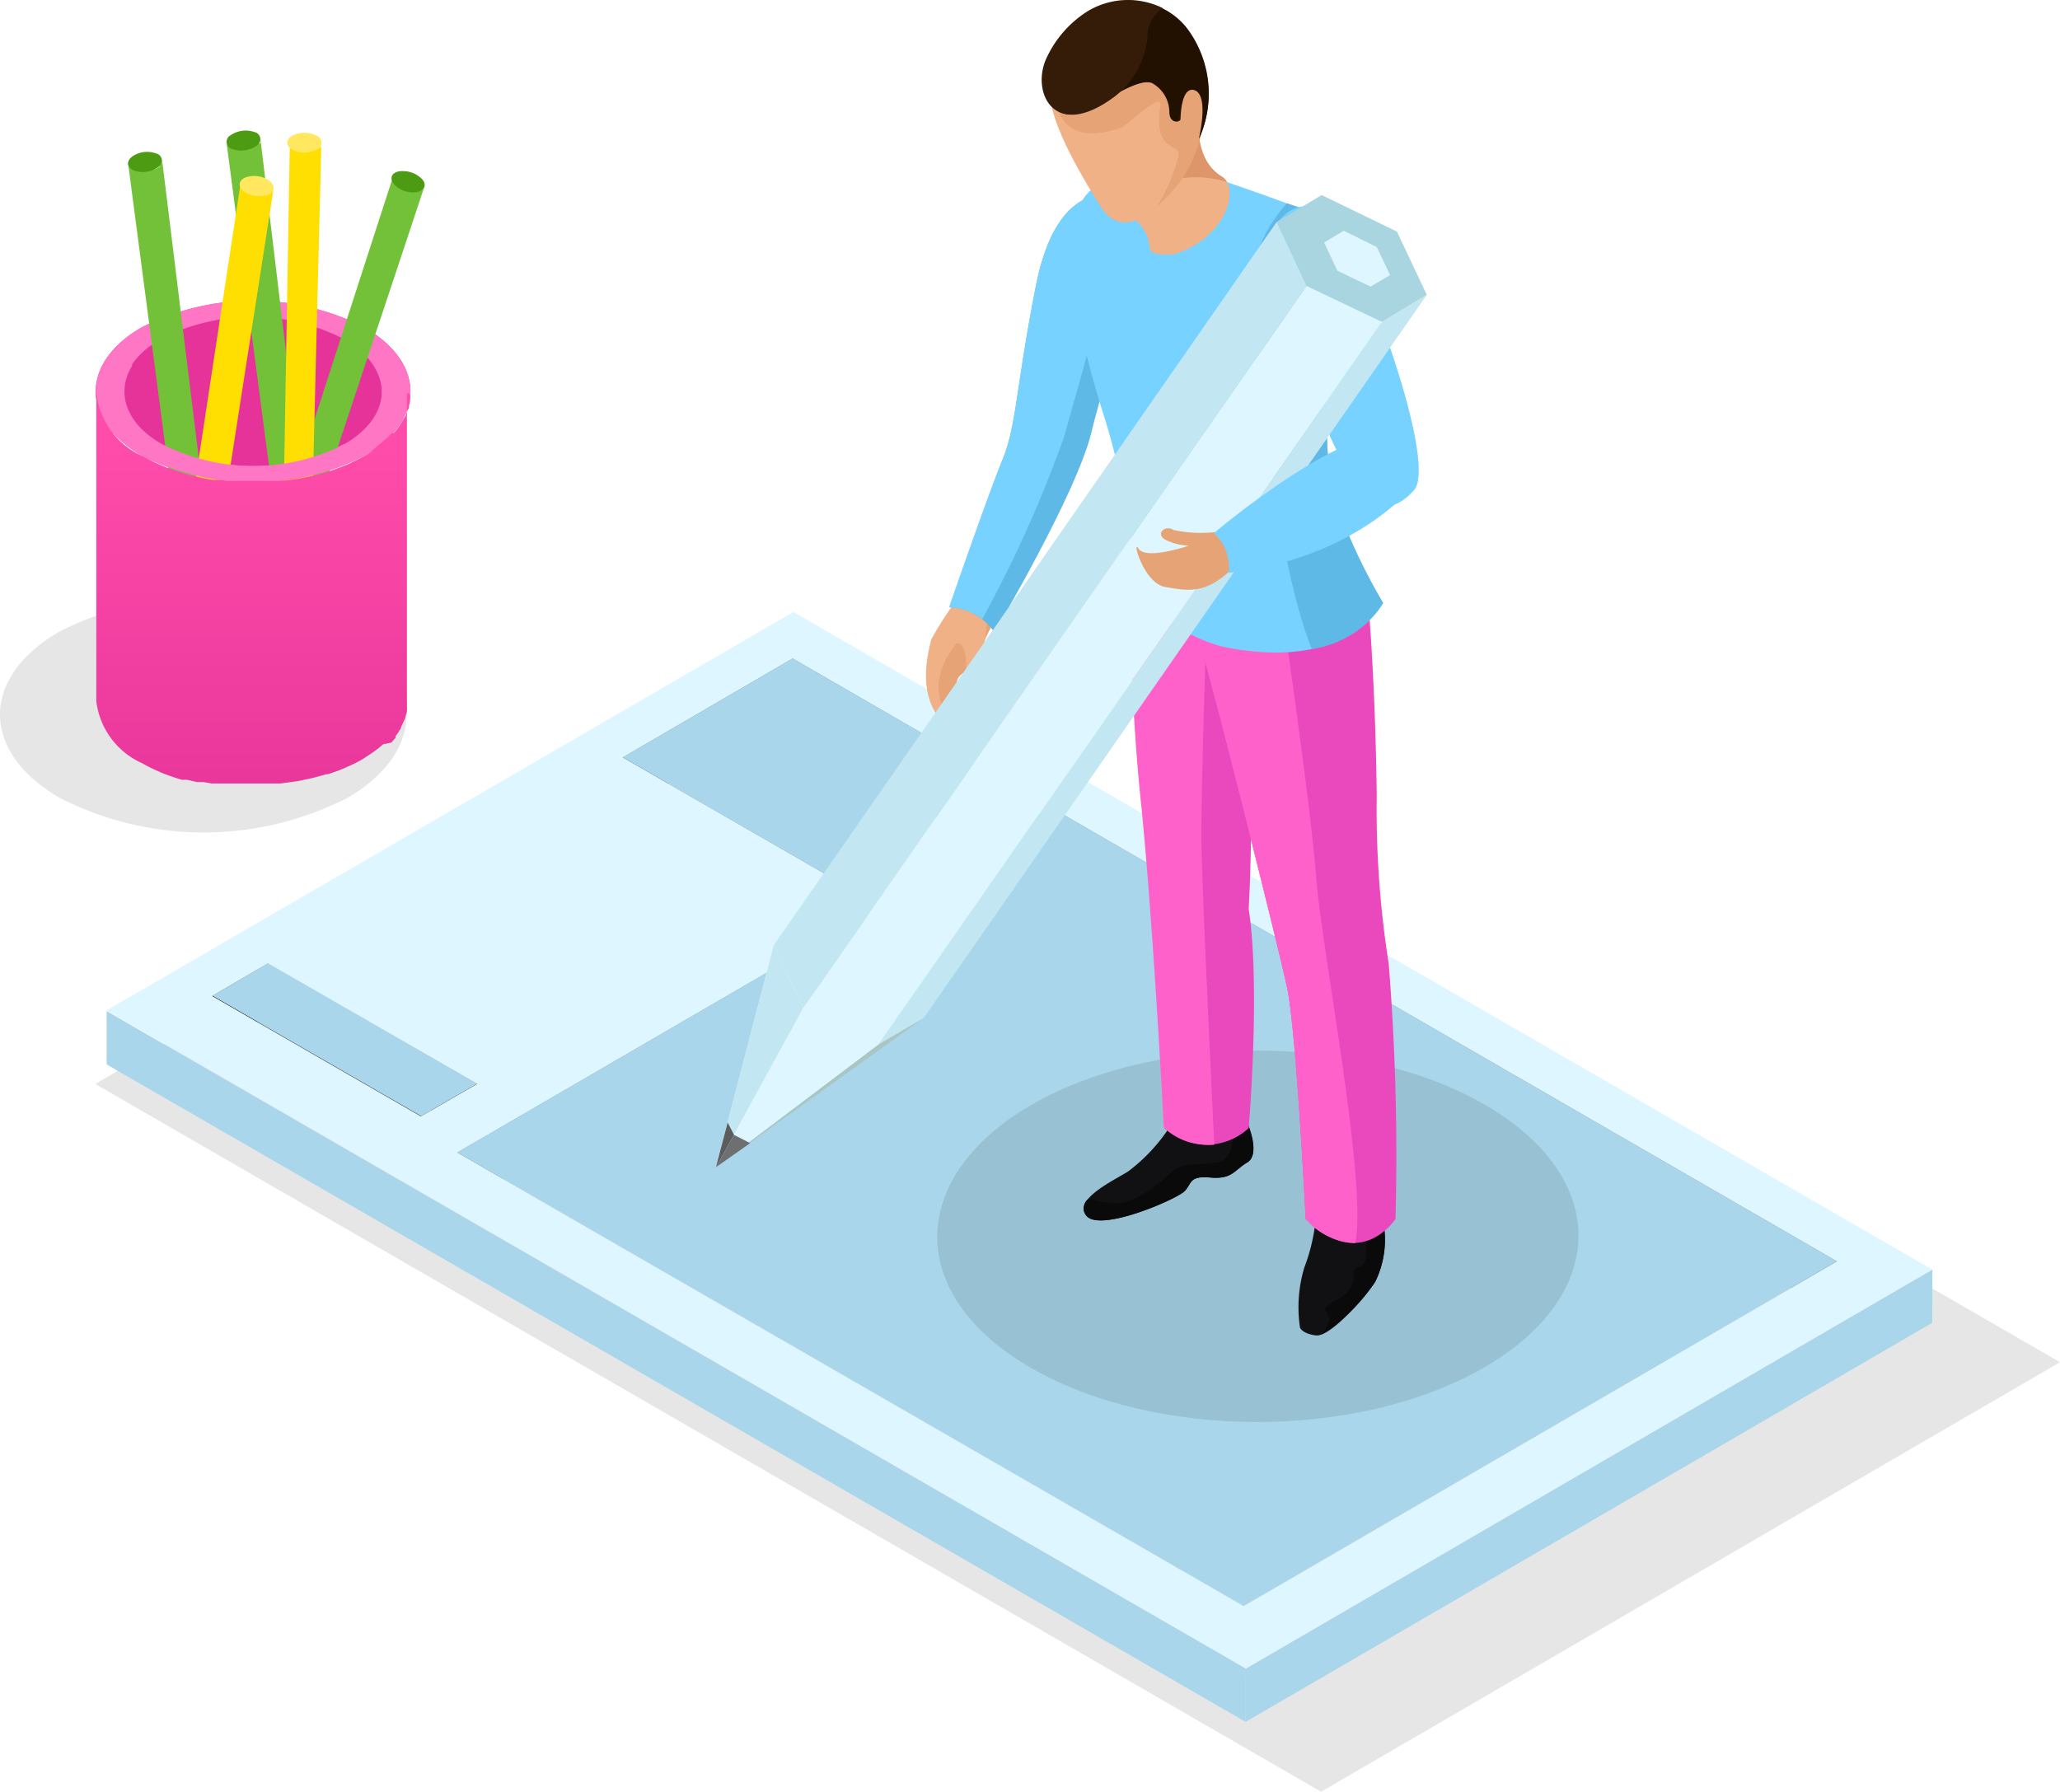 <svg
  xmlns="http://www.w3.org/2000/svg"
  xmlns:xlink="http://www.w3.org/1999/xlink"
  width="431"
  height="374.91"
  viewBox="0 0 431 374.91"
><defs><style
    >.a,.j{opacity:0.1;}.b{fill:#e53399;}.c{fill:#ff76c4;}.d{fill:#73c139;}.e{fill:#4d9b12;}.f{fill:url(#a);}.g{fill:#ffe85f;}.h{fill:url(#b);}.i{fill:url(#c);}.k{fill:#323a3b;}.l{fill:#232829;}.m{fill:#1d1f1f;}.n{fill:#141515;}.o{fill:#a9d6ea;}.p{fill:#303637;}.q{fill:#454e4f;}.r{fill:#def6ff;}.s{fill:#efb185;}.t{fill:#e6a376;}.u{fill:#5fb9e6;}.v{fill:#77d2ff;}.w{fill:#111114;}.x{fill:#0a0a0a;}.y{fill:#ea49bd;}.z{fill:#ff61cb;}.aa{fill:#dd9569;}.ab{fill:#341c09;}.ac{fill:#221101;}.ad{fill:#aac6c3;}.ae{fill:#c2e7f2;}.af{fill:#a9d5e0;}.ag{fill:#5a5c5d;}.ah{fill:#6d6f70;}</style><linearGradient
      id="a"
      x1="15.422"
      y1="0.504"
      x2="16.423"
      y2="0.504"
      gradientUnits="objectBoundingBox"
    ><stop offset="0" stop-color="#ffdf02" /><stop
        offset="0.13"
        stop-color="#f9d402"
      /><stop offset="0.44" stop-color="#ecbd01" /><stop
        offset="0.74"
        stop-color="#e4af00"
      /><stop offset="1" stop-color="#e1aa00" /></linearGradient><linearGradient
      id="b"
      x1="38.323"
      y1="-0.751"
      x2="40.911"
      y2="-0.751"
      xlink:href="#a"
    /><linearGradient
      id="c"
      x1="5.536"
      y1="0.145"
      x2="5.536"
      y2="1.143"
      gradientUnits="objectBoundingBox"
    ><stop offset="0" stop-color="#ff4caa" /><stop
        offset="1"
        stop-color="#e53399"
      /></linearGradient></defs><g
    class="a"
    transform="translate(0 124.943)"
  ><path
      d="M72.468,36.078c16.732,9.617,16.776,25.271.216,34.888a66.2,66.2,0,0,1-60.159,0c-16.646-9.617-16.732-25.228,0-34.845A66.369,66.369,0,0,1,72.468,36.078Z"
      transform="translate(-0.007 -28.946)"
    /></g><path
    class="b"
    d="M60.8,20.113c12.937,7.417,12.937,19.492,0,26.91a51.232,51.232,0,0,1-46.445,0c-12.937-7.417-12.937-19.492,0-26.91a51.362,51.362,0,0,1,46.445,0Z"
    transform="translate(15.371 48.352)"
  /><path
    class="c"
    d="M60.77,20.121a51.362,51.362,0,0,0-46.489,0c-12.937,7.417-12.722,19.492,0,26.91a51.232,51.232,0,0,0,46.445,0C73.707,39.614,73.621,27.539,60.77,20.121ZM56.457,44.616a42.133,42.133,0,0,1-38.122,0c-10.522-6.124-10.609-16,0-22.08a41.874,41.874,0,0,1,38.079,0c10.695,6.081,10.738,16,.259,22.08Z"
    transform="translate(15.4 48.344)"
  /><path
    class="d"
    d="M13.292,8.108h0a.561.561,0,0,1,0,.345h0l-.388.474v.216h0a5.865,5.865,0,0,1-1.035.561h0l-1.164.3H8.678a5.477,5.477,0,0,1-1.207-.259A1.984,1.984,0,0,1,6.22,8.41l12.636,96.125c0,.561.474,1.035,1.251,1.337h3.924l.733-.474h0l.259-.216h0l.216-.259h0v-.216h0a.474.474,0,0,0,0-.216h0L13.336,7.72a1.207,1.207,0,0,1-.043.388Z"
    transform="translate(20.571 25.685)"
  /><path
    class="e"
    d="M12.089,7.679a1.552,1.552,0,0,1,.388,2.889,5.563,5.563,0,0,1-5,.69c-1.509-.647-1.682-1.941-.388-2.932A5.434,5.434,0,0,1,12.089,7.679Z"
    transform="translate(20.567 24.432)"
  /><path
    class="d"
    d="M18.072,7.035h0V7.38h0a.949.949,0,0,1,0,.345h-.259a4.312,4.312,0,0,1-1.035.6h0a5.52,5.52,0,0,1-1.207.3h0a4.312,4.312,0,0,1-1.294,0h0a3.321,3.321,0,0,1-1.207-.3c-1.6.3-2.07-.3-2.07-.69l12.592,95.866a1.854,1.854,0,0,0,1.251,1.294h3.881a2.976,2.976,0,0,0,.733-.431h0l.216-.259h0v-.259h0a1.856,1.856,0,0,0,0-.216h0v-.345h0l-11.6-96.6Z"
    transform="translate(36.405 22.273)"
  /><path
    class="e"
    d="M16.82,6.613A1.552,1.552,0,0,1,17.251,9.5a5.606,5.606,0,0,1-5,.69A1.552,1.552,0,0,1,11.817,7.3,5.606,5.606,0,0,1,16.82,6.613Z"
    transform="translate(36.407 21.014)"
  /><path
    class="d"
    d="M48.39,11.273h0l-.259.259h0l-.388.216h-.561a3.364,3.364,0,0,1-1.164,0h0a6.037,6.037,0,0,1-1.207-.259h0a6,6,0,0,1-1.207-.517h0a3.407,3.407,0,0,1-.949-.776,1.725,1.725,0,0,1-.561-1.725L12.208,100.843a1.725,1.725,0,0,0,.561,1.725A2.027,2.027,0,0,0,13.2,103l.345.259h4.312L48.519,10.971a.906.906,0,0,1-.129.3Z"
    transform="translate(40.243 28.169)"
  /><path
    class="e"
    d="M25.335,9.894c1.078,1.164.69,2.415-.906,2.76a5.347,5.347,0,0,1-4.787-1.509c-1.121-1.207-.733-2.458.862-2.8A5.649,5.649,0,0,1,25.335,9.894Z"
    transform="translate(62.909 27.521)"
  /><path
    class="f"
    d="M29.617,10.369h0l-.216.3h0l-.345.259-.518.259h0a4.743,4.743,0,0,1-1.121.259H27.2a5.649,5.649,0,0,1-1.207,0h0a5.951,5.951,0,0,1-1.251-.345h0a6.382,6.382,0,0,1-1.078-.6,1.811,1.811,0,0,1-.819-1.639L8.313,104.6a1.725,1.725,0,0,0,.819,1.6l.474.345h3.709a4.569,4.569,0,0,0,.819-.259h.474l.259-.216h0v-.216h0v-.216h0L29.747,10.024A.561.561,0,0,1,29.617,10.369Z"
    transform="translate(27.491 29.461)"
  /><path
    class="g"
    d="M17.9,9.535c1.251,1.035,1.078,2.329-.431,2.932a5.736,5.736,0,0,1-5-.733C11.218,10.7,11.391,9.405,12.9,8.8a5.606,5.606,0,0,1,5,.733Z"
    transform="translate(38.515 28.312)"
  /><path
    class="h"
    d="M21.917,7.729h0a1.078,1.078,0,0,1,0,.3h0l-.259.3h-.474a4.916,4.916,0,0,1-1.121.388h0a5.736,5.736,0,0,1-1.207,0h0a4.312,4.312,0,0,1-1.294,0h0a3.8,3.8,0,0,1-1.121-.431A1.854,1.854,0,0,1,15.362,6.78L13.68,103.9a1.811,1.811,0,0,0,1.078,1.509l.474.259h2.976l.776-.345h.259l.259-.259h0v-.216h0L21.96,7.3Z"
    transform="translate(45.282 22.571)"
  /><path
    class="g"
    d="M20.055,7.033a1.552,1.552,0,0,1,0,2.932,5.606,5.606,0,0,1-5.046,0c-1.423-.819-1.423-2.156,0-2.932a5.477,5.477,0,0,1,5.046,0Z"
    transform="translate(46.152 21.369)"
  /><path
    class="c"
    d="M14.381,36.665a51.232,51.232,0,0,0,46.445,0C69.667,31.533,72.384,24.2,68.934,17.69H62.681C66.3,23.253,64.32,29.765,56.6,34.25a42.133,42.133,0,0,1-38.122,0c-7.719-4.312-9.789-11-6.21-16.56H6.058C2.695,24.2,5.5,31.533,14.381,36.665Z"
    transform="translate(15.472 58.71)"
  /><path
    class="i"
    d="M70.316,19.949v.992a6.3,6.3,0,0,1-.216.863,1.339,1.339,0,0,1-.3.992l-.3.776c0,.345-.3.69-.518,1.035l-.431.733a12.937,12.937,0,0,1-1.639,2.2l-.474.086A13.889,13.889,0,0,1,65.055,29a9.62,9.62,0,0,1-1.035.819l-.862.733-1.035.949a12.51,12.51,0,0,1-1.251.819q-1.509.819-3.1,1.552l-.949.431-2.544.949-.949.345-1.682.474-1.337.345-1.768.388-1.251.259q-1.9.3-3.752.518H32.194l-1.639-.216H29.089l-1.725-.3-1.38-.3-2.027-.518-1.121-.3L19.3,34.741l-1.725-.733-.776-.345-2.415-1.251A16.431,16.431,0,0,1,4.68,19V83.687a16.344,16.344,0,0,0,9.531,12.937c.776.431,1.552.862,2.415,1.251l.862.388,1.466.647H19c1.164.431,2.372.863,3.579,1.207h1.078l2.07.474h1.337l1.768.3h14.4l3.752-.517h0l.992-.216,1.854-.388,1.294-.345,1.725-.474H53.2l.561-.216c.906-.3,1.768-.6,2.587-.949l.949-.431a26.062,26.062,0,0,0,3.1-1.552l.388-.259.862-.561,1.164-.776.949-.733.992-.819h0a10.222,10.222,0,0,0,1.682-.345l.216-.259.647-.733a2.415,2.415,0,0,0,0-.345,6.513,6.513,0,0,0,.776-1.121,3.277,3.277,0,0,1,.345-.474v-.259l.474-.992.3-.647a7.158,7.158,0,0,0,.259-.906,6.128,6.128,0,0,0,.216-.69.388.388,0,0,1,0-.216,7.073,7.073,0,0,0,0-.992,3.8,3.8,0,0,0,0-.69V19.216C70.359,19.3,70.316,19.6,70.316,19.949Z"
    transform="translate(15.47 63.05)"
  /><path
    class="j"
    d="M159.232,31.73,415.7,179.821l-154.6,89.872L4.63,121.6Z"
    transform="translate(15.304 105.217)"
  /><g transform="translate(22.306 128.064)"><path
      class="k"
      d="M65.755,31.92V43.089L30.22,63.746V52.62Z"
      transform="translate(77.765 -22.217)"
    /><path
      class="l"
      d="M82.189,57.148l-.043,11.126L38.46,43.089V31.92Z"
      transform="translate(105.059 -22.217)"
    /><path
      class="m"
      d="M75.928,37.77,75.885,48.9,40.35,69.6l.043-11.169Z"
      transform="translate(111.32 -2.839)"
    /><path
      class="n"
      d="M73.949,61.9l-.043,11.169L30.22,47.846V36.72Z"
      transform="translate(77.765 -6.317)"
    /><path
      class="k"
      d="M22.073,46.7V57.869L10.3,64.683l.043-11.126Z"
      transform="translate(11.78 26.742)"
    /><path
      class="l"
      d="M56.715,71.971,56.672,83.1,13.03,57.869V46.7Z"
      transform="translate(20.823 26.742)"
    /><path
      class="o"
      d="M65.725,71.971,54,78.742,10.31,53.557,22.04,46.7Z"
      transform="translate(11.813 26.742)"
    /><path
      class="n"
      d="M54.029,73.475l-.043,11.169L10.3,59.416l.043-11.126Z"
      transform="translate(11.78 32.008)"
    /><path
      class="m"
      d="M32.2,52.56,32.16,63.686,20.43,70.5l.043-11.169Z"
      transform="translate(45.335 46.153)"
    /><path
      class="k"
      d="M146.433,39.15l-.043,11.169L22.19,122.51V111.341Z"
      transform="translate(51.165 1.732)"
    /><path
      class="l"
      d="M215.468,134.111V145.28L50.99,50.319l.043-11.169Z"
      transform="translate(146.565 1.732)"
    /><path
      class="p"
      d="M186.668,150.808l-.043,11.169L22.19,67.059V55.89Z"
      transform="translate(51.165 57.183)"
    /><path
      class="q"
      d="M184.563,61.17V72.339L60.32,144.487l.043-11.169Z"
      transform="translate(177.47 74.673)"
    /><path
      class="o"
      d="M310.867,134.111l-124.2,72.148L22.19,111.341,146.433,39.15Z"
      transform="translate(51.165 1.732)"
    /><path
      class="r"
      d="M148.872,29.67,387.18,167.281l-143.649,83.49L5.18,113.03Zm94.141,207.991,124.2-72.148L202.778,70.552,78.535,142.743l164.478,94.875Zm-86.25-152.4L192.3,64.6,148.7,39.373l-35.535,20.7,43.729,25.185Zm-85.775,49.9,11.73-6.771L38.9,103.155l-11.73,6.814,43.685,25.185Z"
      transform="translate(-5.18 -29.67)"
    /><path
      class="o"
      d="M109.483,57.148,73.949,77.8,30.22,52.62l35.535-20.7Z"
      transform="translate(77.765 -22.217)"
    /><path
      class="o"
      d="M204.132,61.58l-.043,11.126L60.44,156.2l.043-11.126Z"
      transform="translate(177.868 76.031)"
    /><path
      class="o"
      d="M243.531,186.641l-.043,11.126L5.18,60.2V49.03Z"
      transform="translate(-5.18 34.46)"
    /></g><path
    class="j"
    d="M65.188,62.284c-26.091,15.18-26.392,39.8-.216,54.984s68.612,15.18,94.875,0,26.392-39.8.3-54.941S91.495,47.147,65.188,62.284Z"
    transform="translate(150.619 168.892)"
  /><path
    class="s"
    d="M52.336,28.8a63.176,63.176,0,0,0-6.3,9.487c-.474,1.984-2.846,10.264,1.294,15.913,2.242,3.019,3.45-1.251,4.011-6.814a7.935,7.935,0,0,1,3.191-7.159,29.238,29.238,0,0,0,6.037-8.021C61.607,30.094,52.336,28.8,52.336,28.8Z"
    transform="translate(148.809 95.512)"
  /><path
    class="t"
    d="M58.468,30.939a32.9,32.9,0,0,0-4.312,8.625c-.561,3.709-4.528,3.536-4.787,6.037-.431,4.312-1.38,7.935-2.76,7.849.6-3.277-3.234-5.736.819-13.326A53.476,53.476,0,0,1,56.571,29.3C58.209,30.076,58.856,30.162,58.468,30.939Z"
    transform="translate(150.827 97.168)"
  /><path
    class="s"
    d="M53.534,29.29S52.413,39.856,51.593,43s-2.674,5-3.062,4.312S50,37.182,46.548,37.441C44.909,37.57,53.016,30.756,53.534,29.29Z"
    transform="translate(153.433 97.135)"
  /><path
    class="u"
    d="M78.941,9.518S68.332,7.19,64.149,28.321,60.1,57.646,57.12,64.891,46.08,95.682,46.08,95.682a11.859,11.859,0,0,1,9.358,5.261S72.688,71.834,75.75,59.026,90.067,15.211,78.941,9.518Z"
    transform="translate(152.607 31.39)"
  /><path
    class="v"
    d="M57.219,64.07c2.976-7.245,2.889-15.482,7.029-36.57,2.286-11.514,6.426-16.042,9.789-17.811C84.129,16.2,73.477,46.3,70.243,58.852A260.474,260.474,0,0,1,52.993,97.32a12.161,12.161,0,0,0-6.943-2.458S54.157,71.4,57.219,64.07Z"
    transform="translate(152.507 32.21)"
  /><path
    class="w"
    d="M86.86,56.4s2.8,6.6,0,8.28-3.191,3.579-7.719,3.191S75.3,69,73.75,70.677,56.241,79.3,53.222,75.938s5.434-7.331,8.625-9.315A36.483,36.483,0,0,0,72.2,54.549C72.2,52.263,86.86,56.4,86.86,56.4Z"
    transform="translate(174.143 178.524)"
  /><path
    class="x"
    d="M86.852,62.4c-2.846,1.682-3.191,3.579-7.719,3.191s-3.838,1.121-5.391,2.8-17.509,8.625-20.527,5.261a2.458,2.458,0,0,1,.259-3.536l4.7.819c4.7.819,10.738-4.614,12.937-6.6s5.261-1.251,9.315-1.9,3.45-6.857,3.45-6.857l3.019-1.035C87.585,56.016,89.224,60.8,86.852,62.4Z"
    transform="translate(174.15 180.808)"
  /><path
    class="w"
    d="M80.839,59.4a19.967,19.967,0,0,1-1.811,11.989C76.052,75.7,69.454,82.9,66.651,82.558s-3.321-1.6-3.321-1.6a28.72,28.72,0,0,1,.906-12.636A38.813,38.813,0,0,0,66.479,59.4Z"
    transform="translate(208.669 196.874)"
  /><path
    class="x"
    d="M75.332,71.389a37.993,37.993,0,0,1-11.212,11c4.313-5.434-2.113-4.312,2.631-6.9,6.555-3.536,2.372-6.512,5.261-7.331s.776-8.021.776-8.021l1.6-.733h2.76a19.967,19.967,0,0,1-1.811,11.989Z"
    transform="translate(212.364 196.874)"
  /><path
    class="y"
    d="M72.978,38.825S59.523,37.359,55.21,27.44a332.07,332.07,0,0,0,1.466,47.437c2.717,25.444,5,70.164,5,70.164a12.937,12.937,0,0,0,17.638,0s2.5-29.54,0-45.885c0,0,1.682-28.635-1.121-43.125S72.978,38.825,72.978,38.825Z"
    transform="translate(181.944 91.007)"
  /><path
    class="z"
    d="M61.783,147.463s-2.286-44.72-5-70.164A411.367,411.367,0,0,1,55.013,26.67,29.368,29.368,0,0,0,70.753,41.031c-.3,9.7-1.251,38.295-1.078,47.782s1.9,46.532,2.674,62.272a14.231,14.231,0,0,1-10.566-3.622Z"
    transform="translate(181.71 88.456)"
  /><path
    class="y"
    d="M94.752,29.72s1.294,14.878,1.6,37.993a207,207,0,0,0,2.5,35.319,500.47,500.47,0,0,1,1.423,53.475s-7.288,11.3-18.8,0c0,0-1.941-39.589-3.924-48.645S64.607,55.034,60.295,39.337c-1.941-6.943-2.415-9.617-2.415-9.617S77.114,43.865,94.752,29.72Z"
    transform="translate(191.694 98.559)"
  /><path
    class="z"
    d="M84.583,158.594s-1.941-39.589-3.924-48.645S67.721,57.121,63.409,41.424A37.13,37.13,0,0,0,56.94,29.09s12.937,8.927,23.719,8.927c.474,3.364,5.132,35.75,6.21,49.852s10.695,63.393,8.107,75.77a14.361,14.361,0,0,1-10.393-5.046Z"
    transform="translate(188.58 96.472)"
  /><path
    class="v"
    d="M84.27,9.778s21.864,7.374,22.6,8.884,6.555,4.312,1.639,23.417c0,0-7.245,20.916.647,39.545a120.447,120.447,0,0,0,8.064,16.3s-7.072,14.706-33.81,9.1A36.656,36.656,0,0,1,64.994,94.95a134.592,134.592,0,0,0-6.081-35.837C52.876,40.181,47.4,15.3,57.921,10.339,57.921,10.339,60.25,6.587,84.27,9.778Z"
    transform="translate(172.16 28.241)"
  /><path
    class="s"
    d="M70.836,5s-2.415,11.169,4.571,15.4c3.881,2.329.862,12.679-9.832,16.086,0,0-5.089.647-5.261-1.207-.431-4.312-2.8-5.822-5.606-8.151S70.836,5,70.836,5Z"
    transform="translate(180.247 16.675)"
  /><path
    class="aa"
    d="M68.4,19.67a3.1,3.1,0,0,1,1.078,1.164,21,21,0,0,0-12.937,0L62.189,6.042l.819-.862L63.7,6C63.224,9.536,63.181,16.522,68.4,19.67Z"
    transform="translate(187.255 17.271)"
  /><path
    class="s"
    d="M82.7,15.412S84.73,28.35,78.649,36.673c-5.3,7.5-12.463,13.843-17.25,5.865-3.881-6.3-13.929-22.382-9.272-28.2C58.079,6.874,58.769.232,68.989.06A15.654,15.654,0,0,1,82.7,15.412Z"
    transform="translate(168.639 0.311)"
  /><path
    class="t"
    d="M82.206,13.657a28.419,28.419,0,0,1-3.924,21.562,35.233,35.233,0,0,1-5.391,5.951A36.009,36.009,0,0,0,77.2,31.381c1.6-4.312-5.175-.388-3.579-11.083.561-3.622-6.3,3.45-8.151,4.312C54.3,28.578,52.536,21.937,51.415,19.349a21.82,21.82,0,0,1-.345-3.622l.259-2.415a4.056,4.056,0,0,0,0-.69,38.808,38.808,0,0,1,2.07-5.3C58.4,5.549,71.942.59,72.331.59s3.709,2.2,7.029,4.312A19.535,19.535,0,0,1,82.206,13.657Z"
    transform="translate(169.136 2.067)"
  /><path
    class="ab"
    d="M82.539,28.8a22.813,22.813,0,0,0-1.9-22.252A14.749,14.749,0,0,0,64.513.552,16.819,16.819,0,0,0,50.842,17.8c0,3.666,2.5,10.134,13.671,2.07,1.6-1.164,6.081-3.622,8.366-2.76a6.986,6.986,0,0,1,3.666,6.339c0,2.372,2.027,1.9,2.113,1.337s0-7.461,3.321-5.994S82.625,28.324,82.539,28.8Z"
    transform="translate(168.329 0.207)"
  /><path
    class="ac"
    d="M72.192,27.8c0-.474,2.07-8.625-.776-10.091s-3.234,5.477-3.321,5.994-1.984,1.035-2.113-1.337a6.986,6.986,0,0,0-3.666-6.21c-2.07-.776-5.951,1.509-8.366,2.76C55.5,16.8,59.47,14.6,59.6,10.723A12.937,12.937,0,0,1,63.912.33a15.051,15.051,0,0,1,6.339,5.347A22.813,22.813,0,0,1,72.192,27.8Z"
    transform="translate(178.676 1.206)"
  /><path
    class="ab"
    d="M65.917,20.1A17.724,17.724,0,0,0,72.688,7.59a7.116,7.116,0,0,1,3.191-5.908,16.344,16.344,0,0,0-15.654.6A22.942,22.942,0,0,0,51.6,12.032C48.193,19.1,53.066,29.8,65.917,20.1Z"
    transform="translate(167.399 0.026)"
  /><path
    class="u"
    d="M78.283,14.2c.733,1.466,6.555,4.312,1.639,23.417,0,0-7.245,20.916.647,39.545a120.446,120.446,0,0,0,8.064,16.3,20.916,20.916,0,0,1-14.921,9.617C67.243,86.99,64.052,56.76,61.163,36.1A30.575,30.575,0,0,1,68.494,9.84,41.271,41.271,0,0,1,78.283,14.2Z"
    transform="translate(200.745 32.707)"
  /><path
    class="v"
    d="M61.661,17.312c.776-5.779,8.625-12.549,15.266-1.078S96.419,64.1,91.762,69.363c-1.854,2.07-5.089,4.614-8.107,2.544-4.744-3.148-9.444-12.937-11.3-18.5C69.337,44.523,60.971,22.961,61.661,17.312Z"
    transform="translate(204.085 33.214)"
  /><path
    class="ad"
    d="M34.74,80.625,78.253,49.36l-9.487,5.563Z"
    transform="translate(115.043 163.616)"
  /><path
    class="r"
    d="M34.74,92.319l34.025-25.7L46.858,45.83Z"
    transform="translate(115.043 151.923)"
  /><path
    class="ae"
    d="M147.984,19.929,42.63,171.125l9.487-5.563L157.342,14.28Z"
    transform="translate(141.179 47.415)"
  /><path
    class="r"
    d="M144.324,13.84,38.97,164.992l15.784,7.59,105.354-151.2Z"
    transform="translate(129.055 45.957)"
  /><path
    class="ae"
    d="M142.775,10.74,37.55,162.065l6.124,13.2L149.028,24.109Z"
    transform="translate(124.351 35.688)"
  /><path
    class="af"
    d="M68.2,28.415l15.784,7.547,9.358-5.649L87.092,17.073,71.351,9.44l-9.4,5.606Z"
    transform="translate(205.176 31.382)"
  /><path
    class="r"
    d="M67.01,19.536l6.943,3.321,4.1-2.415-2.8-5.865-6.9-3.407-4.1,2.458Z"
    transform="translate(212.795 37.113)"
  /><path
    class="ae"
    d="M34.74,92.319,52.982,59.026l-6.124-13.2Z"
    transform="translate(115.043 151.923)"
  /><path
    class="ag"
    d="M38.535,57.027,34.74,63.8,37.2,54.44Z"
    transform="translate(115.043 180.444)"
  /><path
    class="ah"
    d="M38.535,55.04,41.9,56.765,34.74,61.811Z"
    transform="translate(115.043 182.431)"
  /><path
    class="t"
    d="M72.631,26.267a27.212,27.212,0,0,1-9.746-.3C61.2,24.8,59,26.741,61.16,27.992a12.032,12.032,0,0,0,4.959,1.251s-8.97,3.062-10.522.647,1.035,7.331,5.649,8.021,9.444,2.286,16.6-6.986a8.107,8.107,0,0,0-5.218-4.657Z"
    transform="translate(182.635 84.935)"
  /><path
    class="v"
    d="M101.249,31.043S89.519,46.87,61.962,49.975A9.531,9.531,0,0,0,58.9,41.652S104.052,3.529,101.249,31.043Z"
    transform="translate(195.073 69.895)"
  /></svg>
